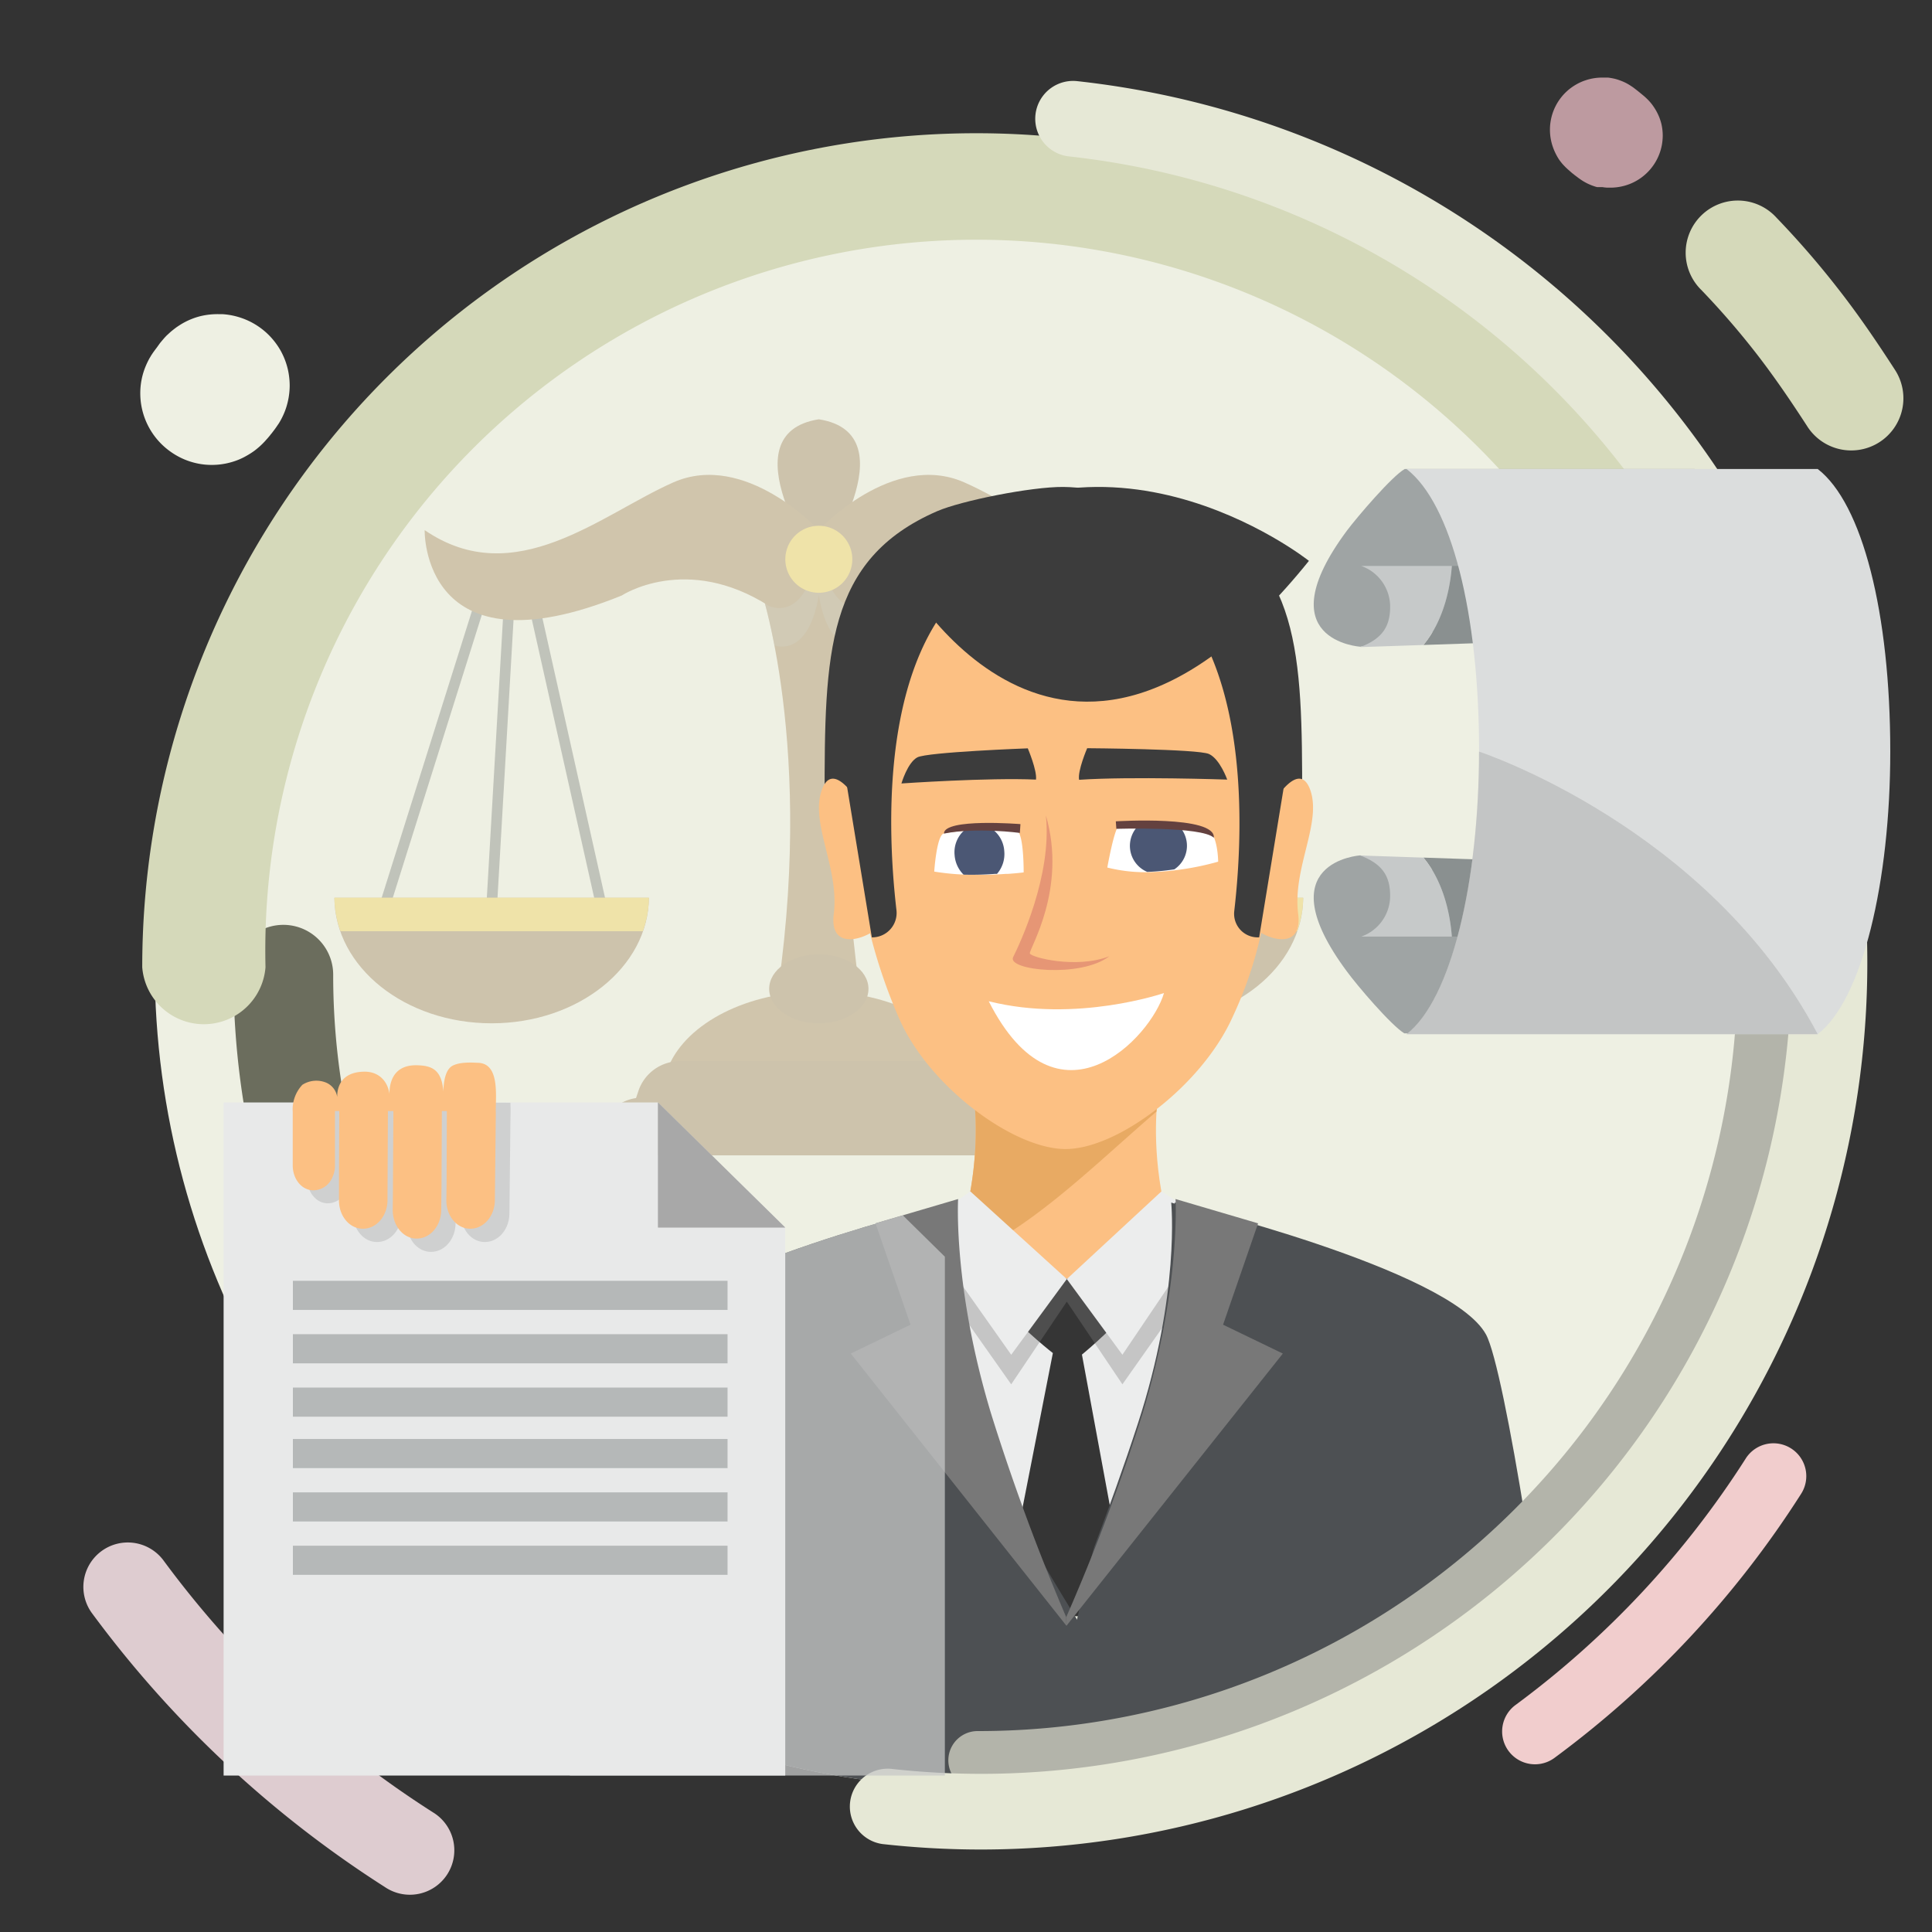 <svg xmlns="http://www.w3.org/2000/svg" xmlns:xlink="http://www.w3.org/1999/xlink" width="400" height="400" viewBox="0 0 400 400">
  <rect x="0" y="0" width="400" height="400" fill="#333333" stroke="none"/>
  <defs>
    <clipPath id="clip-path">
      <circle id="Elipse_4073" data-name="Elipse 4073" cx="170.096" cy="170.096" r="170.096" fill="none"/>
    </clipPath>
  </defs>
  <g id="Grupo_55719" data-name="Grupo 55719" transform="translate(-959 -1764)">
    <g id="CF1_1.2_derechos_humanos" data-name="CF1_1.2 derechos humanos" transform="translate(959 1764)">
      <g id="Capa_2" data-name="Capa 2">
        <rect id="Rectángulo_5365" data-name="Rectángulo 5365" width="400" height="400" fill="none"/>
        <circle id="Elipse_4072" data-name="Elipse 4072" cx="170.096" cy="170.096" r="170.096" transform="translate(32.032 29.904)" fill="#eef0e3"/>
        <g id="Grupo_54046" data-name="Grupo 54046" transform="translate(32.032 29.904)" clip-path="url(#clip-path)">
          <g id="Grupo_54045" data-name="Grupo 54045" transform="translate(16.312 56.904)">
            <g id="Grupo_54044" data-name="Grupo 54044" transform="translate(20.888)" opacity="0.26">
              <path id="Trazado_101690" data-name="Trazado 101690" d="M209.777,108.51c-19.2,3.016,0,30.632,0,30.632S228.953,111.526,209.777,108.51Z" transform="translate(-109.481 -108.51)" fill="#6f400f"/>
              <g id="Grupo_54042" data-name="Grupo 54042" transform="translate(9.384 28.984)">
                <path id="Trazado_101691" data-name="Trazado 101691" d="M128.108,216.1l3.928-68.064,1.336.6L148.484,216.1h2.248l-15.456-69.024-5.248-2.336L125.9,216.1Z" transform="translate(-103.796 -144.74)" fill="#3d4144"/>
                <path id="Trazado_101692" data-name="Trazado 101692" d="M100.574,216.43l21.832-69.376-2.088-.664L98.27,216.43Z" transform="translate(-98.27 -145.07)" fill="#3d4144"/>
              </g>
              <path id="Trazado_101693" data-name="Trazado 101693" d="M86.54,232.35c.128,14.4,14.648,25.984,32.56,25.984s32.44-11.624,32.56-25.984Z" transform="translate(-86.54 -133.278)" fill="#6f400f"/>
              <g id="Grupo_54043" data-name="Grupo 54043" transform="translate(144.272 28.984)">
                <path id="Trazado_101694" data-name="Trazado 101694" d="M319.514,216.43l-22.048-70.04-2.1.664,21.84,69.376Z" transform="translate(-272.578 -145.07)" fill="#3d4144"/>
                <path id="Trazado_101695" data-name="Trazado 101695" d="M269.128,216.1l15.112-67.464,1.336-.6L289.5,216.1h2.2l-4.12-71.36-5.248,2.336L266.88,216.1Z" transform="translate(-266.88 -144.74)" fill="#3d4144"/>
              </g>
              <path id="Trazado_101696" data-name="Trazado 101696" d="M320.992,232.35c-.12,14.4-14.648,25.984-32.56,25.984S255.976,246.71,255.88,232.35Z" transform="translate(-120.408 -133.278)" fill="#6f400f"/>
              <path id="Trazado_101697" data-name="Trazado 101697" d="M150.4,239.264a21.336,21.336,0,0,0,1.264-6.944H86.54a21.336,21.336,0,0,0,1.264,6.944Z" transform="translate(-86.54 -133.272)" fill="#f4bc02"/>
              <path id="Trazado_101698" data-name="Trazado 101698" d="M319.736,239.264a21.337,21.337,0,0,0,1.256-6.944H255.88a21.336,21.336,0,0,0,1.256,6.944Z" transform="translate(-120.408 -133.272)" fill="#f4bc02"/>
              <path id="Trazado_101699" data-name="Trazado 101699" d="M221.21,149.684l-12.4-4.944-12.4,4.944s12.048,34.032,3.272,88.56l9.128,2.568,9.12-2.568C209.162,183.716,221.21,149.684,221.21,149.684Z" transform="translate(-108.514 -115.756)" fill="#7c4a10"/>
              <path id="Trazado_101700" data-name="Trazado 101700" d="M235.188,271.966c-3.872-8.872-16.288-15.376-31.04-15.376s-27.2,6.5-31.048,15.376Z" transform="translate(-103.852 -138.126)" fill="#7c4a10"/>
              <path id="Trazado_101701" data-name="Trazado 101701" d="M219.62,254.126c0,3.936-4.6,7.136-10.28,7.136s-10.28-3.2-10.28-7.136,4.6-7.136,10.28-7.136S219.62,250.2,219.62,254.126Z" transform="translate(-109.044 -136.206)" fill="#6f400f"/>
              <path id="Trazado_101702" data-name="Trazado 101702" d="M209.794,145.23c-.392.36-.736.688-.984.928-.248-.24-.592-.568-.984-.928l-11.416,4.552a99.78,99.78,0,0,1,3.2,12.888c1.64.5,7.2,1.272,9.2-10.4,1.968,11.68,7.56,10.9,9.2,10.4a99.778,99.778,0,0,1,3.2-12.888Z" transform="translate(-108.514 -115.854)" fill="#818078" opacity="0.35"/>
              <path id="Trazado_101703" data-name="Trazado 101703" d="M191.508,134.331s-15.2-16.464-30.12-9.88-32.8,22.7-51.488,9.88c0,0-.736,30.4,40.8,13.544,0,0,13.328-8.8,30.544,2.192C181.244,150.067,190.412,154.467,191.508,134.331Z" transform="translate(-91.212 -111.387)" fill="#7c4a10"/>
              <path id="Trazado_101704" data-name="Trazado 101704" d="M211.91,134.331s15.2-16.464,30.12-9.88,32.8,22.7,51.488,9.88c0,0,.736,30.4-40.8,13.544,0,0-13.336-8.8-30.552,2.192C222.166,150.067,213.006,154.467,211.91,134.331Z" transform="translate(-111.614 -111.387)" fill="#7c4a10"/>
              <path id="Trazado_101705" data-name="Trazado 101705" d="M217.112,143.006a6.936,6.936,0,1,1-6.936-6.936A6.936,6.936,0,0,1,217.112,143.006Z" transform="translate(-109.88 -114.022)" fill="#f4bc02"/>
              <path id="Trazado_101706" data-name="Trazado 101706" d="M240.968,284.958H163.48l1.392-4.16a9.048,9.048,0,0,1,8.576-6.168H231a9.056,9.056,0,0,1,8.576,6.168Z" transform="translate(-101.928 -141.734)" fill="#6f400f"/>
              <path id="Trazado_101707" data-name="Trazado 101707" d="M247.394,296.012H152.77l2.32-6.112a9.04,9.04,0,0,1,8.456-5.84h73.072a9.04,9.04,0,0,1,8.456,5.841Z" transform="translate(-99.786 -143.62)" fill="#6f400f"/>
            </g>
            <path id="Trazado_101708" data-name="Trazado 101708" d="M60.43,249.67A167.08,167.08,0,0,0,227.686,416.926a10.328,10.328,0,0,0,0-20.648A146.456,146.456,0,0,1,81.07,249.67a10.32,10.32,0,1,0-20.64,0Z" transform="translate(-60.43 -134.678)" fill="#6b6d5d"/>
            <path id="Trazado_101709" data-name="Trazado 101709" d="M288.968,131.044c-4.952-2.152-19.488-4.968-26.136-5.024s-21.176,2.872-26.128,5.024c-23.024,10.008-23.3,29.456-23.3,59.76h98.88C312.28,160.5,311.992,141.052,288.968,131.044Z" transform="translate(-91.024 -112.012)" fill="#3c3c3c"/>
            <path id="Trazado_101710" data-name="Trazado 101710" d="M267.392,391.206l39.344-47.536c-27.88-27.528-22.024-60.8-22.024-60.8H246.384s5.856,33.3-22.024,60.8L263.7,391.206" transform="translate(-93.216 -143.382)" fill="#fcc083"/>
            <path id="Trazado_101711" data-name="Trazado 101711" d="M288.988,282.84H250.66s2.84,16.224-4.92,35.376c16-6.24,28.8-19.416,42.848-31.512a38.72,38.72,0,0,1,.4-3.864Z" transform="translate(-97.492 -143.376)" fill="#e8aa63"/>
            <path id="Trazado_101712" data-name="Trazado 101712" d="M267.392,397.926l39.344-47.536a74.52,74.52,0,0,1-19.96-33.9l-21.032,11.608L244.32,316.47a74.52,74.52,0,0,1-19.96,33.9L263.7,397.91" transform="translate(-93.216 -150.102)" fill="#eceded"/>
            <path id="Trazado_101713" data-name="Trazado 101713" d="M283.813,397.926,273.8,343.742s20.8-16.76,17.936-27.256l-21.064,11.608L249.245,316.47c-2.832,10.5,18.536,26.96,18.536,26.96L257.1,397.91" transform="translate(-98.141 -150.102)" fill="#353535"/>
            <path id="Trazado_101714" data-name="Trazado 101714" d="M313.59,193.2c-1.48-3.816-4.064-1.848-6.08.664.576-29.6-15.048-44.632-15.048-44.632H233.71s-15.728,15-15.2,44.416c-1.984-2.4-4.456-4.152-5.9-.448-2.664,6.88,3.608,16.312,2.4,25.872-.8,6.464,4.288,5.808,7.512,4a112.057,112.057,0,0,0,5.92,17.4c6.136,14.272,23.752,27.272,34.56,27.272s28.16-13.1,34.552-27.272a82.512,82.512,0,0,0,5.944-17.488c3.2,1.872,8.5,2.64,7.664-3.92C309.942,209.51,316.214,200.078,313.59,193.2Z" transform="translate(-90.733 -116.654)" fill="#fcc083"/>
            <path id="Trazado_101715" data-name="Trazado 101715" d="M299.152,322.51l-11.168-6.52L268.4,328.014,248.816,315.99l-11.176,6.52,19.248,27.3L268.4,332.694l11.512,17.112Z" transform="translate(-95.872 -150.006)" fill="#7d7d7d" opacity="0.35"/>
            <path id="Trazado_101716" data-name="Trazado 101716" d="M276.09,326.484,287.6,342.156l18.416-27.288-10.344-6.528Z" transform="translate(-103.562 -148.476)" fill="#eceded"/>
            <path id="Trazado_101717" data-name="Trazado 101717" d="M268.52,326.484l-11.512,15.672L238.24,315.548l10.312-7.208Z" transform="translate(-95.992 -148.476)" fill="#eceded"/>
            <path id="Trazado_101718" data-name="Trazado 101718" d="M376.578,429.852c-2.256-27.088-11.12-84.224-15.024-91.328-7.464-13.6-64.448-27.3-64.448-27.3v.216l-.72-.216c0,.072,1.88,18.872-6.9,45.744-2.9,8.912-6.176,17.952-9.024,25.512-1.112,2.968-10.976,48.8-10.976,48.8" transform="translate(-102.242 -149.052)" fill="#4d5053"/>
            <path id="Trazado_101719" data-name="Trazado 101719" d="M276.214,436s-31.512-50.552-32.6-53.52c-2.84-7.56-6.112-16.6-9.024-25.512-8.8-26.872-6.9-45.672-6.9-45.744l-.712.216v-.216c0-.008-56.992,13.72-64.456,27.3-3.9,7.1-12.76,64.24-15.016,91.328" transform="translate(-77.846 -149.052)" fill="#4d5053"/>
            <path id="Trazado_101720" data-name="Trazado 101720" d="M275.988,398.662l44.8-56.36-12.376-5.976,7.248-20.984-17.088-5.032s1.072,18.224-6.784,44.272A417,417,0,0,1,275.94,396.87" transform="translate(-103.532 -148.87)" fill="#787878"/>
            <path id="Trazado_101721" data-name="Trazado 101721" d="M264.78,396.87a441.554,441.554,0,0,1-15.6-42.288c-7.856-26.048-6.776-44.272-6.776-44.272l-17.1,5.032,7.248,20.984L220.18,342.3l44.656,56.36" transform="translate(-92.38 -148.87)" fill="#787878"/>
            <path id="Trazado_101722" data-name="Trazado 101722" d="M233,143.724s32.92,61.768,84.6-2.4C317.6,141.324,272.3,105.34,233,143.724Z" transform="translate(-94.944 -112.012)" fill="#3c3c3c"/>
            <path id="Trazado_101723" data-name="Trazado 101723" d="M229.086,216.288c-2.12-18.264-3.92-61,23.424-72.92l-8.368-4.048s-24.464,4.952-26.712,42.728l6.56,39.888h.056a5.056,5.056,0,0,0,5.04-5.648Z" transform="translate(-91.83 -114.672)" fill="#3c3c3c"/>
            <path id="Trazado_101724" data-name="Trazado 101724" d="M318.452,222h.272l6.5-39.632c-2.248-37.784-26.712-42.728-26.712-42.728l-8.376,4.048c27.328,11.912,25.552,54.584,23.432,72.872a4.88,4.88,0,0,0,4.88,5.44Z" transform="translate(-106.372 -114.736)" fill="#3c3c3c"/>
            <path id="Trazado_101725" data-name="Trazado 101725" d="M309.522,221.064a56.935,56.935,0,0,1-7.568,1.6,50.51,50.51,0,0,1-5.6.528,32.5,32.5,0,0,1-9.784-.912s1.376-7.736,2.3-8.512c.352-.288,2.872-.432,5.96-.448,2.592,0,5.6.1,8,.288a17.824,17.824,0,0,1,4.432.7C309.482,215.344,309.522,221.064,309.522,221.064Z" transform="translate(-105.658 -129.472)" fill="#fff"/>
            <path id="Trazado_101726" data-name="Trazado 101726" d="M268.955,211c1.328,12.432-5.416,26.624-6.776,29.36s14,4.392,19.9-.176c-6.832,2.656-16.184.232-16.44-.576S273.427,226.328,268.955,211Z" transform="translate(-100.763 -129.008)" fill="#e69675"/>
            <path id="Trazado_101727" data-name="Trazado 101727" d="M304.212,217.334a5.864,5.864,0,0,1-2.6,5.32,50.889,50.889,0,0,1-5.6.528,5.856,5.856,0,0,1-1.52-9.872c2.592,0,5.6.1,8,.288A5.9,5.9,0,0,1,304.212,217.334Z" transform="translate(-106.827 -129.47)" fill="#4b5774"/>
            <path id="Trazado_101728" data-name="Trazado 101728" d="M260.292,223.526c-1.1.136-2.152.224-3.2.3h-.44c-2.4.184-4.576.224-6.48.192a51.307,51.307,0,0,1-8.392-.664s.48-7.48,1.984-7.9a56.106,56.106,0,0,1,6.672-.752c1.96-.136,4-.224,5.6-.184a6.739,6.739,0,0,1,2.984.424C260.356,216.046,260.292,223.526,260.292,223.526Z" transform="translate(-96.7 -129.71)" fill="#fff"/>
            <path id="Trazado_101729" data-name="Trazado 101729" d="M279.26,200.176c10.744-.728,30.664-.04,30.664-.04s-1.5-4.256-3.768-5.3-25.224-1.2-25.224-1.2S278.908,198.336,279.26,200.176Z" transform="translate(-104.188 -125.536)" fill="#3c3c3c"/>
            <path id="Trazado_101730" data-name="Trazado 101730" d="M261.146,200.142c-9.784-.448-27.856.8-27.856.8s1.248-4.3,3.28-5.4,22.88-1.872,22.88-1.872S261.41,198.286,261.146,200.142Z" transform="translate(-95.002 -125.542)" fill="#3c3c3c"/>
            <path id="Trazado_101731" data-name="Trazado 101731" d="M255.88,258.694c18.144,4.568,36.288-1.7,36.288-1.7C289.5,266.206,270.152,286.83,255.88,258.694Z" transform="translate(-99.52 -138.206)" fill="#fff"/>
            <path id="Trazado_101732" data-name="Trazado 101732" d="M257.331,219.182a6.248,6.248,0,0,1-1.512,4.648h-.432a64.008,64.008,0,0,1-6.488.16,6.312,6.312,0,0,1-1.856-4.064,6.064,6.064,0,0,1,2.128-5.224c1.952-.136,4-.224,5.6-.184a6.088,6.088,0,0,1,2.56,4.664Z" transform="translate(-97.747 -129.71)" fill="#4b5774"/>
            <path id="Trazado_101733" data-name="Trazado 101733" d="M288.77,212.519l.112,1.552s17.792-.56,20.184,1.856C309.5,211.223,288.77,212.519,288.77,212.519Z" transform="translate(-106.098 -129.279)" fill="#64413f"/>
            <path id="Trazado_101734" data-name="Trazado 101734" d="M244.29,215.178c6.768-1.344,15.72-.136,15.72-.136l.12-1.824S244.282,211.938,244.29,215.178Z" transform="translate(-97.202 -129.402)" fill="#64413f"/>
          </g>
        </g>
        <path id="Trazado_101735" data-name="Trazado 101735" d="M251.486,419.236a169.256,169.256,0,0,0,169.432-169.4,6.056,6.056,0,1,0-12.112,0,157.16,157.16,0,0,1-157.32,157.32,6.056,6.056,0,1,0,0,12.112Z" transform="translate(-49.086 -48.756)" fill="#b3b4aa"/>
        <g id="Grupo_54047" data-name="Grupo 54047" transform="translate(17.343 16.064)">
          <path id="Trazado_101736" data-name="Trazado 101736" d="M439.511,70.435A165.728,165.728,0,0,1,451.1,83.843c3.44,4.456,6.688,9.168,10.328,14.784a10.8,10.8,0,1,0,18.13-11.737c-3.834-5.927-7.442-11.2-11.362-16.239a184.213,184.213,0,0,0-13.088-15.144,10.8,10.8,0,1,0-15.6,14.928Z" transform="translate(-104.646 -26.499)" fill="#d5d9ba"/>
          <path id="Trazado_101737" data-name="Trazado 101737" d="M415.447,34.29c3.152,2.4-3.008-2.568,0,0" transform="translate(-100.262 -22.77)" fill="#9b6771"/>
          <path id="Trazado_101738" data-name="Trazado 101738" d="M424.228,29.768a11.831,11.831,0,0,0-.48-1.512,11.317,11.317,0,0,0-.8-1.6c-.216-.352-.384-.592-.528-.8-.272-.376-.456-.584-.6-.752-.28-.312-.424-.456-.544-.576l-.424-.4c-.176-.16-.288-.248-.408-.352l-.584-.48c-.3-.248-.6-.488-.9-.72l-.488-.376c-.112-.08-.224-.168-.5-.344l-.256-.168c-.176-.112-.376-.24-.864-.5a11.336,11.336,0,0,0-1.16-.5,10.4,10.4,0,0,0-1.24-.384c-.344-.072-.76-.16-1.3-.224h-1.24a10.7,10.7,0,0,0-3.36.544,10.287,10.287,0,0,0-1.984.88,10.76,10.76,0,0,0-5.32,7.768,10.287,10.287,0,0,0-.12,1.6,10.775,10.775,0,0,0,.5,3.256,11.537,11.537,0,0,0,.64,1.6,11.734,11.734,0,0,0,.8,1.4c.2.272.344.456.464.608.232.28.376.432.5.56s.32.336.424.432l.36.336.432.376.5.44.24.176.208.176h0l.872.656.5.352c.136.088.272.184.632.4.2.1.424.248.944.488a10.744,10.744,0,0,0,1.192.464,5.036,5.036,0,0,0,.544.16h1.088a7.872,7.872,0,0,0,.984.112h1.024a11,11,0,0,0,3.584-.72,10.79,10.79,0,0,0,6.728-8.048,11.606,11.606,0,0,0,.192-2.024,10.927,10.927,0,0,0-.256-2.3ZM412.94,20.088ZM410.964,42.72ZM411.068,42.72ZM411.516,42.824Z" transform="translate(-97.571 -20.08)" fill="#bd9aa0"/>
          <path id="Trazado_101739" data-name="Trazado 101739" d="M91.26,465.108A218.128,218.128,0,0,1,33.18,410.86" transform="translate(-23.979 -98.236)" fill="#590212"/>
          <path id="Trazado_101740" data-name="Trazado 101740" d="M93.936,455.066a208.967,208.967,0,0,1-55.656-52,9.2,9.2,0,1,0-14.8,10.929,227.2,227.2,0,0,0,60.537,56.559,9.2,9.2,0,1,0,9.92-15.488Z" transform="translate(-21.679 -95.93)" fill="#deccd0"/>
          <path id="Trazado_101741" data-name="Trazado 101741" d="M55.5,100.6c2.184-2.856-2.336,2.728,0,0" transform="translate(-28.305 -36.016)" fill="#9b6771"/>
          <path id="Trazado_101742" data-name="Trazado 101742" d="M48.862,81.692a14.249,14.249,0,0,0-2.088.68,14.711,14.711,0,0,0-2.128,1.088c-.472.3-.8.52-1.056.712-.5.384-.8.624-1,.8-.424.376-.608.568-.8.728-.28.288-.4.424-.512.544l-.4.464-.5.6-.68.952c-.128.16-.24.312-.424.56l-.176.24-.192.272-.216.328c-.072.1-.152.232-.248.4s-.168.272-.28.472a16,16,0,0,0-.712,1.48,14.518,14.518,0,0,0-1.144,5.672,14.8,14.8,0,0,0,6.072,11.952,14.928,14.928,0,0,0,2.48,1.48,14.7,14.7,0,0,0,3.512,1.144,14.4,14.4,0,0,0,2.736.256,14.72,14.72,0,0,0,5.664-1.128,13.336,13.336,0,0,0,1.6-.8,15.912,15.912,0,0,0,1.528-.976c.32-.24.536-.416.712-.568.344-.28.536-.464.688-.608.288-.264.424-.416.544-.536s.312-.328.416-.448.264-.3.4-.448l.424-.5c.088-.1.16-.216.248-.32s.168-.192.248-.3h0c.264-.344.456-.592.664-.88l.176-.248c.048-.064.1-.144.168-.248s.112-.16.192-.28L65,103.9c.064-.1.144-.232.24-.4s.16-.28.264-.48a15.2,15.2,0,0,0,.68-1.464,13.687,13.687,0,0,0,.552-1.68,14.455,14.455,0,0,0,.312-1.464,15.288,15.288,0,0,0,.192-2.344,15.488,15.488,0,0,0-.392-3.376,14.976,14.976,0,0,0-1.456-3.784,15.2,15.2,0,0,0-2.4-3.2,14.851,14.851,0,0,0-6.568-3.872,14.728,14.728,0,0,0-3.2-.536h-.8a15.2,15.2,0,0,0-3.56.392Z" transform="translate(-24.605 -32.324)" fill="#eef0e3"/>
          <path id="Trazado_101743" data-name="Trazado 101743" d="M446.6,382.12a197.96,197.96,0,0,1-49.248,52.7" transform="translate(-96.813 -92.488)" fill="#590212"/>
          <path id="Trazado_101744" data-name="Trazado 101744" d="M439.162,376.764a191.2,191.2,0,0,1-47.552,50.912,6.8,6.8,0,1,0,8.081,10.937,204.448,204.448,0,0,0,50.935-54.537,6.8,6.8,0,1,0-11.465-7.313Z" transform="translate(-95.113 -90.788)" fill="#f1cdcd"/>
        </g>
      </g>
      <g id="Layer_1" data-name="Layer 1" transform="translate(29.448 16.752)">
        <path id="Trazado_101745" data-name="Trazado 101745" d="M382.17,207.16a172.68,172.68,0,1,0-345.36,0,12.8,12.8,0,0,0,25.52,0,147.2,147.2,0,1,1,294.32,0,12.8,12.8,0,0,0,25.52,0Z" transform="translate(-36.81 -23.648)" fill="#d5d9ba"/>
        <path id="Trazado_101746" data-name="Trazado 101746" d="M226.892,386a184.877,184.877,0,0,0,20.3,1.112A183.61,183.61,0,0,0,267.02,20.988a7.839,7.839,0,1,0-1.712,15.585A167.944,167.944,0,0,1,414.908,203.3a171.322,171.322,0,0,1-1.016,18.568,167.753,167.753,0,0,1-185.24,148.556,7.839,7.839,0,1,0-1.745,15.581Z" transform="translate(-73.436 -20.94)" fill="#e6e8d6"/>
        <g id="Grupo_54054" data-name="Grupo 54054" transform="translate(16.848 80.344)">
          <g id="Grupo_54052" data-name="Grupo 54052" transform="translate(225.699)">
            <g id="Grupo_54049" data-name="Grupo 54049">
              <path id="Trazado_101747" data-name="Trazado 101747" d="M418.879,121.37h-60.04c-2.656,1.5-9.832,9.912-12,12.8-16.9,22.792,2.808,24,2.808,24l63.64-12.752C399.127,134.9,415.479,123.53,418.879,121.37Z" transform="translate(-339.994 -121.37)" fill="#9fa4a4"/>
              <g id="Grupo_54048" data-name="Grupo 54048" transform="translate(9.613 20.08)">
                <path id="Trazado_101748" data-name="Trazado 101748" d="M412.078,146.47H374.27c-.272,3.744-1.4,10.952-5.88,16.36l9.424-.32,30.592-1.032S420.078,151.174,412.078,146.47Z" transform="translate(-355.286 -146.47)" fill="#8a9090"/>
                <path id="Trazado_101749" data-name="Trazado 101749" d="M352.234,146.47a8.968,8.968,0,0,1,5.984,8.4c0,4-1.488,6.616-6.208,8.4l13.1-.44c4.48-5.408,5.6-12.616,5.88-16.36Z" transform="translate(-352.01 -146.47)" fill="#c6c9c9"/>
              </g>
            </g>
            <g id="Grupo_54051" data-name="Grupo 54051" transform="translate(0 80)">
              <path id="Trazado_101750" data-name="Trazado 101750" d="M358.735,258.21h60.048c-3.592-2.3-19.536-13.552-5.5-24.04l-63.64-12.8s-19.7,1.232-2.808,24C348.975,248.314,356,256.538,358.735,258.21Z" transform="translate(-339.994 -221.37)" fill="#9fa4a4"/>
              <g id="Grupo_54050" data-name="Grupo 54050" transform="translate(9.613 0.024)">
                <path id="Trazado_101751" data-name="Trazado 101751" d="M412.078,238.3H374.27c-.272-3.744-1.4-10.944-5.88-16.352l9.424.32,30.592,1.024S420.078,233.606,412.078,238.3Z" transform="translate(-355.286 -221.51)" fill="#8a9090"/>
                <path id="Trazado_101752" data-name="Trazado 101752" d="M352.234,238.192a8.952,8.952,0,0,0,5.984-8.4c0-4-1.488-6.608-6.208-8.392l13.1.44c4.48,5.408,5.6,12.608,5.88,16.352Z" transform="translate(-352.01 -221.4)" fill="#c6c9c9"/>
              </g>
            </g>
            <path id="Trazado_101753" data-name="Trazado 101753" d="M449.136,121.37H364c9.288,7.152,15.032,29.832,15.032,58.512,0,26.84-5.744,51.36-15.032,58.512h85.136c9.28-7.152,15.024-31.672,15.024-58.512C464.16,151.2,458.4,128.522,449.136,121.37Z" transform="translate(-344.795 -121.37)" fill="#dbdddd"/>
            <path id="Trazado_101754" data-name="Trazado 101754" d="M379,194.51c0,26.84-5.744,51.36-15.032,58.512h85.16C426.546,210.1,379,194.51,379,194.51Z" transform="translate(-344.789 -135.998)" fill="#969696" opacity="0.34"/>
          </g>
          <path id="Trazado_101755" data-name="Trazado 101755" d="M225.12,430.514V323.09l-8.7-8.56-5.648,1.656v.088c-17.456,5.136-43.4,14.048-48.272,22.912-3.9,7.1-12.76,64.24-15.016,91.328" transform="translate(-75.792 -160.002)" fill="#c6c8c8" opacity="0.74"/>
          <path id="Trazado_101756" data-name="Trazado 101756" d="M196.632,311.214l-26.352-25.9v25.9Z" transform="translate(-80.352 -154.158)" fill="#cdcdcd"/>
          <path id="Trazado_101757" data-name="Trazado 101757" d="M174.15,424.67V311.214H147.8v-25.9H57.87V424.67" transform="translate(-57.87 -154.158)" fill="#e8e9e9"/>
          <path id="Trazado_101758" data-name="Trazado 101758" d="M170.28,311.214h26.352l-26.352-25.9Z" transform="translate(-80.352 -154.158)" fill="#a8a8a8"/>
          <rect id="Rectángulo_5366" data-name="Rectángulo 5366" width="89.992" height="6.032" transform="translate(14.344 200.832)" fill="#b5b8b8"/>
          <rect id="Rectángulo_5367" data-name="Rectángulo 5367" width="89.992" height="6.032" transform="translate(14.344 211.88)" fill="#b5b8b8"/>
          <rect id="Rectángulo_5368" data-name="Rectángulo 5368" width="89.992" height="6.032" transform="translate(14.344 222.928)" fill="#b5b8b8"/>
          <g id="Grupo_54053" data-name="Grupo 54053" transform="translate(14.344 168.08)">
            <rect id="Rectángulo_5369" data-name="Rectángulo 5369" width="89.992" height="6.032" fill="#b5b8b8"/>
            <rect id="Rectángulo_5370" data-name="Rectángulo 5370" width="89.992" height="6.032" transform="translate(0 11.056)" fill="#b5b8b8"/>
            <rect id="Rectángulo_5371" data-name="Rectángulo 5371" width="89.992" height="6.032" transform="translate(0 22.104)" fill="#b5b8b8"/>
          </g>
          <path id="Trazado_101759" data-name="Trazado 101759" d="M110.676,285.31v.952a6.935,6.935,0,0,0-.1-.952H99.548c0,.352-.048.688-.048.976a5.143,5.143,0,0,0-.3-.976H88.876a6.664,6.664,0,0,0-.176,2.152,3.752,3.752,0,0,0-.672-2.12H80.7a8.44,8.44,0,0,0-1.192,4.664v11.056c0,2.816,1.848,5.112,4.224,5.136h.088a4.28,4.28,0,0,0,3.824-2.68,5.856,5.856,0,0,0,.552-2.4V289.766h.9l-.056,14.552L89,308.262c-.048,3.256,2.144,5.92,4.888,5.944h.1c2.752,0,5.016-2.584,5.064-5.84V307.11l.088-17.272h1.136l-.1,17.32V310.3c-.048,3.256,2.136,5.912,4.888,5.944h.1c2.744,0,5.008-2.592,5.056-5.848l.064-5.192.072-15.368h1.032l-.056,14.88v3.544c-.048,3.256,2.136,5.92,4.88,5.944h.1c2.744,0,5.008-2.584,5.056-5.84,0,0,.2-17.9.2-18.328h0c0-1.328.1-3.032,0-4.664Z" transform="translate(-62.196 -154.158)" fill="#c6c8c8" opacity="0.74"/>
          <path id="Trazado_101760" data-name="Trazado 101760" d="M117.792,285.215c0-3.656.8-10.176-3.816-10.176-2.888-.168-4.168.152-5.032.56-2.5,1.168-1.944,7.072-1.944,7.072.048-6.024-2.08-7.048-5.528-7.12-6.832-.152-5.6,7.12-5.6,7.12,0-3.584-2.144-5.792-5.184-5.792-6.576,0-5.68,5.792-5.68,5.792a3.848,3.848,0,0,0-2.456-3.576,5.372,5.372,0,0,0-4.8.5,7.429,7.429,0,0,0-1.992,5.6v11.1c0,2.816,1.856,5.12,4.232,5.144h.088a4.288,4.288,0,0,0,3.872-2.656,5.672,5.672,0,0,0,.552-2.4V285.023h.888l-.056,14.552v3.872c-.048,3.256,2.136,5.92,4.888,5.944h.1c2.744,0,5.008-2.584,5.056-5.84v-1.256l.088-17.272h1.128l-.1,17.32-.04,3.144c0,3.256,2.144,5.912,4.888,5.944h.1c2.744,0,5.008-2.592,5.056-5.84l.064-5.2.072-15.368h1.032l-.056,14.88-.048,3.544c-.048,3.256,2.144,5.92,4.888,5.944h.1c2.744,0,5.008-2.584,5.056-5.84,0,0,.2-17.9.2-18.328Z" transform="translate(-61.448 -152.095)" fill="#fcc083"/>
        </g>
      </g>
    </g>
  </g>
</svg>
